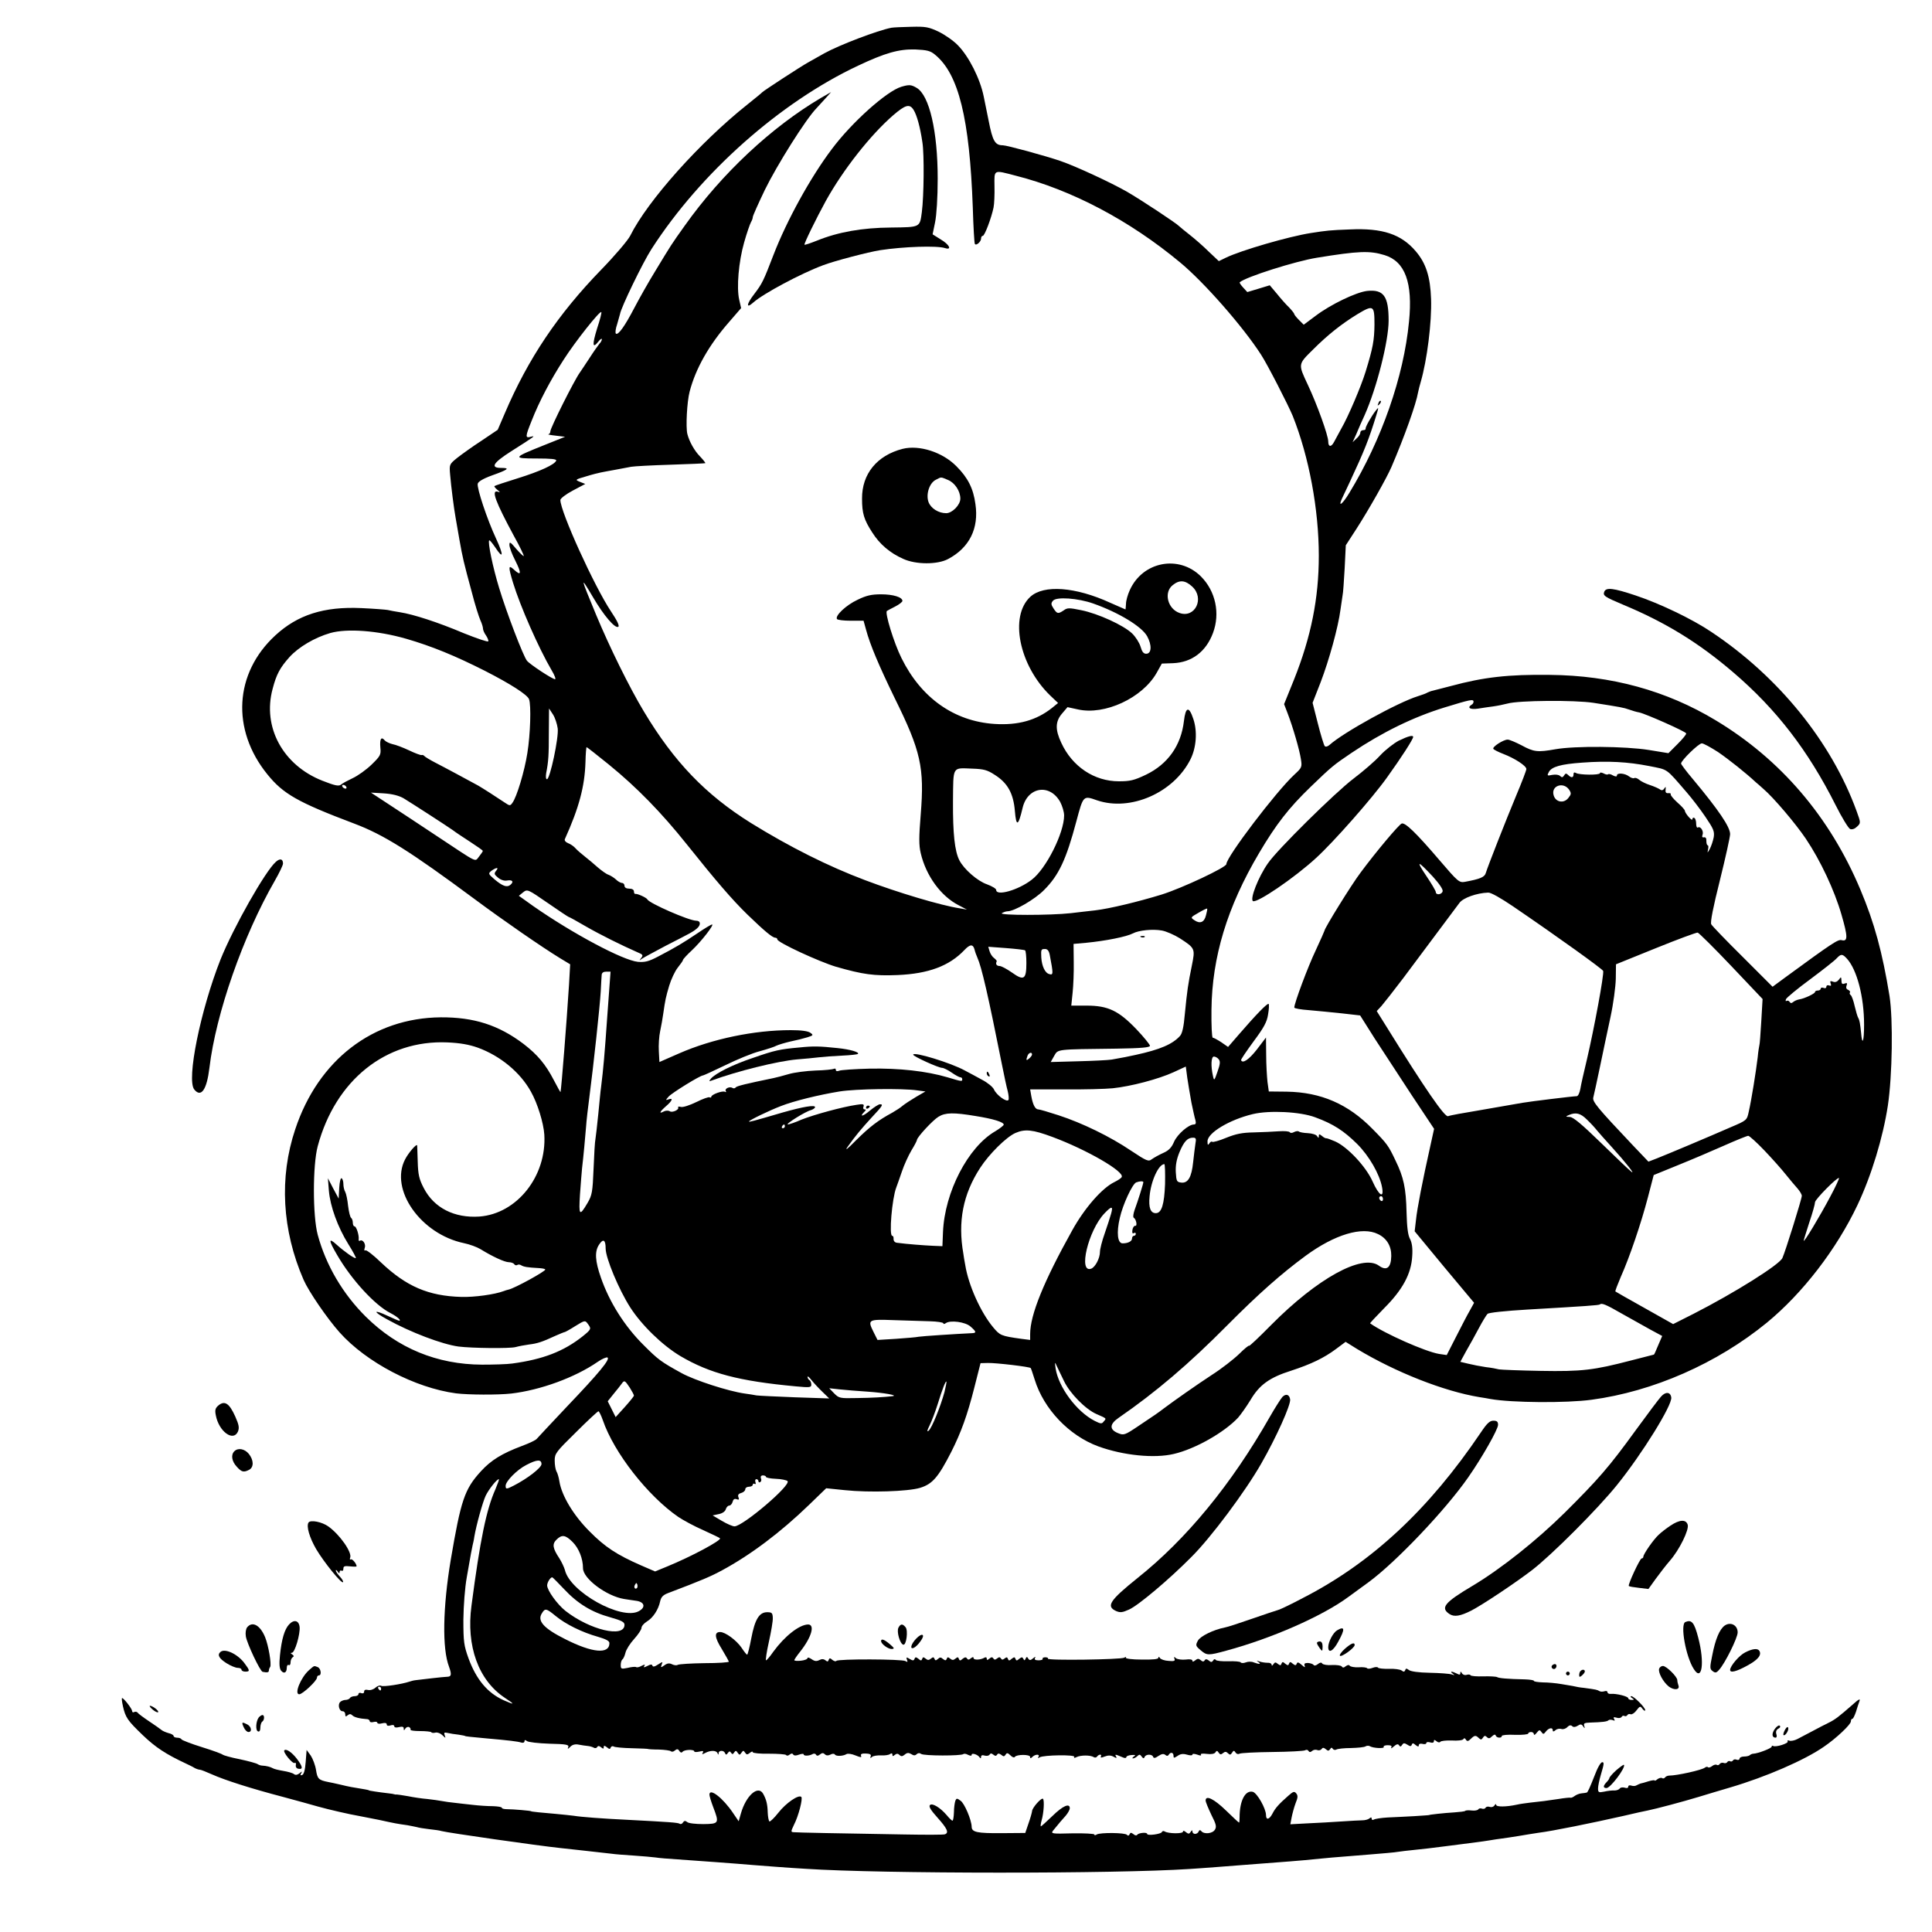 <?xml version="1.0" standalone="no"?>
<!DOCTYPE svg PUBLIC "-//W3C//DTD SVG 20010904//EN"
 "http://www.w3.org/TR/2001/REC-SVG-20010904/DTD/svg10.dtd">
<svg version="1.0" xmlns="http://www.w3.org/2000/svg"
 width="1024pt" height="1024pt" viewBox="0 0 1024 1024"
 preserveAspectRatio="xMidYMid meet">

<g transform="translate(0,1024) scale(0.1,-0.1)"
fill="#000000" stroke="none">
<path d="M4725 10093 c-73 -14 -275 -91 -355 -135 -30 -17 -69 -39 -87 -49
-38 -21 -236 -150 -243 -158 -3 -4 -39 -33 -80 -66 -250 -199 -527 -508 -620
-695 -13 -25 -81 -105 -154 -180 -229 -236 -387 -471 -511 -762 l-37 -86 -86
-58 c-48 -31 -106 -73 -129 -91 -42 -34 -42 -35 -37 -91 5 -61 20 -178 29
-227 3 -16 12 -68 20 -115 17 -96 22 -118 66 -280 16 -63 37 -129 45 -147 8
-17 14 -37 14 -45 0 -7 7 -24 16 -36 8 -12 14 -26 12 -31 -2 -5 -60 15 -130
43 -137 58 -267 100 -338 111 -25 4 -54 9 -65 12 -11 2 -74 7 -140 10 -197 9
-337 -35 -456 -145 -217 -200 -234 -499 -42 -736 84 -104 161 -148 460 -261
157 -59 298 -148 638 -400 152 -113 356 -254 454 -314 l53 -32 -6 -107 c-13
-205 -40 -544 -45 -570 -1 -2 -16 26 -35 62 -44 85 -87 136 -161 193 -132 100
-263 142 -439 141 -359 -3 -649 -226 -771 -593 -86 -256 -70 -536 44 -798 27
-62 125 -205 191 -279 142 -159 400 -294 617 -323 65 -8 222 -9 293 -1 154 18
338 85 458 168 23 16 47 26 52 23 15 -9 -44 -81 -213 -258 -83 -88 -156 -166
-162 -173 -5 -7 -41 -24 -79 -38 -106 -40 -163 -75 -217 -134 -87 -95 -106
-153 -160 -470 -42 -252 -46 -470 -9 -566 14 -39 13 -52 -7 -53 -10 0 -47 -4
-83 -8 -36 -4 -74 -9 -85 -10 -11 -1 -27 -5 -35 -8 -38 -13 -139 -29 -150 -22
-6 4 -20 -1 -30 -10 -11 -10 -28 -15 -40 -12 -13 3 -20 0 -20 -9 0 -8 -6 -11
-15 -8 -8 4 -15 1 -15 -5 0 -6 -9 -11 -19 -11 -11 0 -23 -4 -26 -10 -3 -5 -14
-10 -24 -10 -9 0 -22 -5 -28 -11 -14 -14 -5 -49 13 -49 8 0 14 -7 14 -16 0
-13 3 -14 13 -5 10 8 17 7 25 -1 10 -10 37 -17 80 -20 6 -1 12 -6 12 -11 0 -5
9 -7 20 -4 11 3 20 1 20 -4 0 -5 11 -7 25 -3 16 4 25 2 25 -6 0 -7 8 -9 20 -5
12 4 20 2 20 -5 0 -6 10 -8 25 -4 17 4 25 2 25 -7 0 -12 2 -12 9 0 5 7 14 10
20 7 6 -4 9 -10 7 -14 -2 -4 21 -7 51 -7 30 0 57 -3 59 -6 2 -4 12 -5 23 -2
10 2 26 -4 36 -14 18 -17 18 -17 12 0 -5 14 -2 16 16 12 12 -3 38 -7 57 -9 19
-3 35 -6 35 -7 0 -2 27 -5 115 -13 115 -10 165 -16 183 -22 9 -3 17 0 17 7 0
8 4 8 13 1 7 -6 60 -12 119 -14 89 -2 105 -5 100 -18 -5 -12 -2 -11 11 2 11
11 26 15 45 11 15 -3 36 -6 47 -7 11 -1 25 -5 32 -9 6 -4 15 -3 18 3 5 8 11 7
21 -1 11 -9 14 -9 14 1 0 9 4 9 17 -1 13 -11 17 -11 20 -1 3 6 10 9 16 5 6 -4
50 -8 97 -9 47 -1 85 -3 85 -4 0 -1 26 -3 57 -3 31 -1 60 -5 64 -9 4 -4 14 -3
21 4 11 9 17 9 24 -3 6 -9 12 -10 17 -4 8 12 62 14 62 2 0 -4 12 -4 26 -1 20
5 25 4 19 -6 -6 -9 -3 -10 13 -1 28 15 59 14 65 -1 4 -10 6 -10 6 0 1 16 28
16 34 0 4 -10 8 -10 15 1 7 10 11 10 17 1 6 -9 10 -9 16 1 8 12 11 11 19 -1 9
-13 11 -13 20 0 9 13 11 13 19 1 8 -12 12 -12 25 -2 9 8 16 9 16 4 0 -5 38 -9
86 -8 47 0 88 -3 91 -7 2 -5 11 -4 18 2 9 7 15 8 19 1 5 -7 15 -7 31 -1 14 5
25 6 25 1 0 -9 30 -8 47 2 6 4 15 3 18 -3 5 -8 11 -7 21 1 11 9 18 9 26 1 7
-7 17 -8 29 -2 11 6 20 6 24 1 6 -11 44 -9 62 2 7 4 28 1 47 -7 27 -11 34 -12
30 -2 -4 9 4 13 26 12 21 -1 29 -5 25 -15 -4 -10 -2 -11 7 -3 7 6 29 9 48 8
19 -1 41 2 47 7 9 6 13 5 13 -3 0 -9 3 -10 13 -1 10 8 17 7 25 -1 8 -8 15 -8
27 2 13 11 21 11 35 3 12 -8 20 -9 28 -1 7 7 16 8 24 2 14 -11 214 -11 224 -1
4 3 15 2 25 -4 13 -6 19 -6 19 0 0 12 32 2 42 -13 5 -7 8 -7 8 2 0 9 7 11 19
7 11 -3 22 -1 26 5 5 8 10 8 20 0 10 -8 15 -8 20 0 5 8 11 7 22 -1 12 -10 16
-10 23 1 7 11 11 10 26 -4 9 -10 20 -13 23 -8 9 14 81 14 81 0 0 -9 3 -9 12 0
15 15 42 16 32 0 -5 -7 -3 -8 7 -2 20 12 190 15 183 2 -4 -6 0 -7 12 -1 22 11
74 11 91 0 6 -4 14 -3 18 3 3 5 11 10 16 10 6 0 7 -4 4 -10 -4 -7 3 -7 20 0
18 7 33 7 47 -1 16 -9 19 -8 13 2 -6 9 -3 10 8 6 10 -4 24 -10 32 -13 8 -3 15
-2 15 3 0 5 12 10 28 11 21 1 23 0 12 -8 -8 -5 -10 -10 -5 -10 6 0 17 6 23 12
10 10 15 10 23 -2 8 -11 12 -12 16 -2 6 15 40 16 45 0 3 -8 11 -7 28 5 17 11
27 13 36 6 8 -7 14 -7 19 1 9 15 25 12 25 -6 0 -13 2 -13 21 -1 15 11 29 13
50 7 17 -5 29 -5 29 0 0 6 11 5 26 0 16 -6 23 -6 19 0 -3 5 9 7 31 4 24 -3 41
0 46 8 6 10 10 10 17 -1 7 -11 13 -12 23 -3 11 9 17 9 27 -1 9 -9 14 -9 21 3
8 13 11 13 19 1 5 -8 14 -10 21 -6 7 4 85 8 174 9 88 1 166 5 173 9 6 4 15 3
18 -3 5 -8 11 -8 20 0 7 6 19 8 28 4 8 -3 18 0 22 6 5 8 11 8 22 -1 11 -10 16
-10 23 0 5 9 9 10 14 2 4 -6 13 -8 19 -4 7 4 41 8 77 8 36 1 71 4 78 9 6 4 17
4 22 1 17 -11 80 -14 74 -4 -3 5 7 9 21 9 18 0 24 -4 19 -12 -4 -7 2 -5 13 5
15 13 23 15 28 7 6 -9 10 -9 16 1 7 11 12 12 28 2 15 -10 20 -10 24 0 3 9 8 9
20 -2 13 -10 17 -10 17 -1 0 7 8 10 20 7 11 -3 20 -1 20 5 0 5 9 6 20 3 12 -4
20 -2 20 6 0 9 3 9 14 0 8 -7 17 -8 20 -3 3 5 31 8 61 7 30 -2 58 1 61 7 4 7
9 6 14 -3 6 -9 12 -9 25 4 20 20 27 21 43 5 10 -10 15 -10 22 2 7 11 12 12 21
3 9 -9 15 -8 27 4 11 10 17 12 20 4 4 -13 32 -15 32 -2 0 5 31 8 70 6 39 -1
70 2 70 7 0 4 7 8 15 8 8 0 15 -5 15 -12 0 -6 7 -3 15 8 13 16 16 17 25 4 9
-13 12 -13 24 3 15 19 36 23 36 6 0 -8 5 -8 15 1 8 7 22 9 31 6 8 -3 23 1 31
10 10 10 19 12 26 5 6 -6 16 -6 29 2 15 10 21 9 29 -3 9 -13 10 -13 6 2 -5 14
1 17 31 18 65 2 90 5 97 12 4 4 14 4 23 1 11 -5 13 -3 7 6 -5 10 -2 11 13 7
11 -4 23 -2 27 4 3 6 10 8 15 5 5 -3 11 -1 15 4 3 6 11 8 18 5 7 -2 21 7 31
21 18 23 20 24 32 7 7 -9 14 -12 14 -6 0 14 -60 74 -74 74 -6 0 -4 -5 4 -10
13 -8 12 -10 -2 -10 -10 0 -18 4 -18 9 0 10 -65 26 -92 23 -10 -1 -18 3 -18 9
0 6 -7 8 -16 5 -9 -3 -21 -3 -27 1 -12 7 -15 8 -82 17 -22 2 -42 6 -45 7 -6 2
-10 2 -74 13 -28 5 -72 9 -98 9 -26 1 -48 4 -48 8 0 4 -21 7 -47 8 -93 2 -138
6 -148 12 -5 3 -38 5 -73 4 -34 -1 -65 1 -68 6 -2 4 -12 5 -20 2 -9 -3 -20 0
-25 8 -6 11 -9 11 -9 1 0 -9 -5 -10 -19 -2 -26 13 -40 13 -21 -1 12 -9 11 -9
-5 -4 -11 4 -64 8 -117 9 -59 1 -102 7 -111 15 -12 9 -16 9 -19 -1 -4 -10 -9
-10 -19 -2 -8 6 -38 10 -67 9 -29 -1 -55 2 -58 6 -3 5 -16 4 -29 -1 -13 -5
-26 -6 -29 -2 -2 4 -23 7 -45 5 -22 -1 -43 3 -47 8 -4 6 -11 5 -21 -2 -10 -9
-17 -9 -21 -2 -4 6 -27 9 -52 8 -25 -2 -48 2 -52 8 -4 7 -12 6 -23 -3 -10 -8
-19 -10 -23 -4 -4 5 -17 9 -30 10 -17 0 -21 -4 -17 -15 4 -11 0 -9 -16 5 -16
14 -23 16 -26 6 -4 -10 -8 -10 -21 0 -12 11 -16 11 -20 0 -3 -10 -7 -10 -20 0
-12 11 -16 11 -20 0 -3 -10 -7 -10 -19 -1 -12 10 -16 10 -24 -2 -5 -8 -9 -9
-9 -3 0 7 -10 12 -22 11 -13 0 -32 3 -43 7 -16 6 -17 6 -5 -3 17 -12 4 -13
-25 -2 -11 5 -30 5 -42 0 -12 -5 -25 -4 -27 0 -3 5 -33 7 -66 6 -33 -1 -63 2
-66 7 -4 6 -10 5 -14 -3 -7 -10 -12 -10 -23 0 -11 8 -17 9 -22 1 -5 -8 -11 -8
-21 1 -11 9 -17 9 -29 -1 -10 -8 -15 -9 -15 -2 0 7 -14 9 -36 6 -20 -2 -43 1
-51 7 -10 9 -12 9 -8 -3 5 -11 -2 -14 -31 -11 -21 1 -41 8 -46 15 -5 8 -8 9
-8 2 0 -8 -29 -11 -89 -10 -51 0 -87 5 -84 10 4 5 0 5 -8 0 -16 -10 -411 -16
-405 -5 3 4 -4 7 -14 7 -10 0 -16 -4 -14 -8 3 -4 -7 -8 -21 -8 -18 0 -24 4
-19 13 5 7 1 7 -10 -2 -14 -12 -19 -12 -26 -2 -6 11 -9 11 -14 0 -5 -11 -7
-11 -12 -1 -5 10 -9 10 -22 0 -12 -11 -16 -11 -20 0 -3 10 -7 10 -20 0 -12
-11 -16 -11 -20 0 -3 9 -7 10 -17 2 -10 -8 -15 -8 -20 0 -5 8 -10 8 -20 0 -10
-8 -15 -8 -20 0 -5 8 -11 8 -21 -1 -11 -9 -14 -9 -14 0 0 7 -5 9 -12 5 -20
-12 -58 -14 -58 -2 0 7 -5 6 -14 -1 -10 -9 -16 -9 -21 -1 -5 8 -11 7 -23 -2
-12 -11 -16 -11 -20 0 -3 10 -7 10 -18 1 -11 -9 -17 -9 -28 0 -11 9 -15 9 -18
-1 -4 -10 -8 -10 -20 -1 -11 10 -17 10 -27 0 -11 -9 -14 -9 -18 1 -4 10 -8 10
-19 1 -11 -9 -17 -9 -28 0 -11 9 -15 9 -18 -1 -4 -11 -8 -11 -20 0 -13 10 -17
10 -21 0 -3 -10 -9 -11 -25 -1 -18 11 -20 10 -15 -4 5 -12 3 -14 -8 -7 -18 11
-359 12 -366 1 -3 -4 -12 -2 -21 5 -12 11 -16 11 -20 0 -3 -10 -7 -10 -17 -2
-10 8 -20 8 -33 1 -14 -7 -25 -6 -40 5 -12 8 -22 11 -22 6 0 -6 -16 -12 -35
-14 -19 -2 -35 -1 -35 3 0 3 14 24 31 45 61 77 80 145 41 144 -47 -2 -123 -62
-183 -144 -18 -26 -35 -46 -39 -46 -3 0 3 44 15 97 12 54 22 111 21 128 -1 26
-5 30 -30 30 -42 0 -65 -38 -84 -138 -9 -48 -19 -87 -22 -87 -3 0 -16 16 -29
36 -28 41 -87 84 -114 84 -32 0 -30 -28 8 -89 20 -33 37 -64 38 -68 1 -4 -57
-8 -129 -8 -71 -1 -135 -5 -142 -9 -6 -4 -20 -2 -30 3 -14 7 -25 6 -40 -5 -20
-14 -21 -13 -15 3 7 17 6 17 -19 1 -18 -12 -28 -14 -30 -6 -3 8 -10 7 -27 -2
-18 -9 -22 -9 -16 0 6 9 2 9 -14 1 -12 -7 -25 -10 -29 -7 -5 3 -25 1 -45 -4
-34 -7 -37 -6 -37 15 0 13 4 26 9 30 5 3 12 19 16 35 4 17 24 49 46 73 21 23
39 50 39 59 0 9 13 24 29 34 32 19 61 63 70 107 5 22 15 33 41 43 182 69 228
89 287 121 152 82 311 202 460 346 l92 89 98 -10 c132 -14 335 -7 399 12 66
20 97 56 166 191 52 103 85 194 122 340 l33 130 39 1 c43 1 222 -20 227 -27 2
-2 11 -30 21 -61 48 -156 182 -297 337 -354 132 -48 297 -65 401 -40 112 26
266 113 340 192 14 16 44 58 66 94 47 80 101 119 215 155 107 35 175 68 238
115 l51 38 61 -38 c204 -123 460 -224 648 -255 19 -3 45 -7 59 -10 112 -20
403 -22 535 -4 328 44 666 193 929 408 191 157 370 390 481 624 75 159 135
358 161 527 24 160 28 456 9 580 -38 233 -80 388 -155 566 -162 385 -422 689
-766 896 -262 158 -554 238 -879 241 -221 3 -351 -12 -525 -59 -52 -13 -99
-26 -105 -27 -5 -2 -14 -5 -20 -8 -5 -4 -28 -12 -50 -19 -106 -33 -393 -191
-468 -258 -10 -9 -21 -12 -26 -6 -4 5 -21 59 -36 119 l-28 110 43 110 c44 115
93 291 105 385 4 30 9 64 11 75 3 11 7 75 11 143 l6 122 57 88 c65 101 160
269 185 327 70 163 131 335 141 395 3 14 9 39 14 55 34 117 59 317 55 440 -4
118 -27 190 -81 253 -77 91 -177 124 -349 116 -108 -4 -123 -6 -207 -19 -116
-18 -371 -92 -451 -131 l-37 -18 -53 50 c-28 28 -74 68 -102 90 -27 21 -52 42
-55 45 -12 14 -201 139 -277 183 -84 48 -271 135 -353 163 -82 28 -284 83
-305 83 -41 0 -54 22 -75 130 -12 58 -23 115 -26 128 -19 95 -79 213 -137 272
-23 24 -69 56 -102 72 -53 25 -69 28 -145 26 -47 -1 -94 -3 -105 -5z m231
-143 c125 -102 183 -338 200 -810 3 -102 8 -189 11 -193 7 -11 33 12 33 29 0
8 4 14 9 14 10 0 46 96 57 150 4 19 6 70 5 113 -1 90 -7 87 112 56 297 -75
605 -238 872 -460 126 -104 334 -341 429 -489 34 -52 144 -267 168 -325 86
-216 138 -494 138 -741 0 -225 -41 -429 -131 -655 l-53 -131 18 -47 c29 -75
64 -197 71 -244 7 -43 5 -46 -35 -83 -96 -89 -360 -436 -360 -474 0 -17 -234
-127 -342 -161 -127 -39 -277 -75 -353 -84 -33 -4 -91 -10 -130 -15 -107 -12
-383 -12 -365 0 8 5 22 10 30 10 36 0 145 63 194 113 78 78 117 161 171 364
37 138 36 137 110 111 177 -60 406 40 495 218 31 62 37 148 15 213 -23 70 -41
66 -50 -11 -15 -129 -85 -228 -201 -284 -63 -30 -84 -35 -144 -35 -130 0 -247
78 -305 204 -33 70 -32 113 4 155 l29 34 55 -12 c142 -32 341 60 417 193 l28
50 59 2 c100 4 175 61 212 160 39 104 14 222 -64 300 -117 116 -309 79 -377
-73 -11 -24 -20 -56 -20 -72 -1 -17 -2 -30 -3 -30 -1 0 -37 16 -80 35 -185 85
-353 97 -424 32 -112 -103 -60 -363 105 -523 l42 -40 -32 -26 c-83 -66 -180
-93 -305 -85 -214 14 -389 138 -493 349 -40 80 -90 243 -77 250 2 2 22 12 43
23 22 11 39 25 39 30 0 20 -49 35 -113 35 -51 0 -78 -6 -125 -29 -60 -28 -120
-84 -109 -102 3 -5 36 -9 73 -9 l68 0 13 -47 c22 -82 69 -192 151 -361 140
-283 159 -370 139 -618 -10 -122 -10 -164 0 -206 28 -120 107 -228 201 -276
l44 -23 -40 7 c-98 15 -326 83 -500 149 -194 73 -398 175 -605 303 -240 150
-407 323 -568 592 -77 128 -182 342 -252 510 -85 205 -87 213 -16 93 55 -94
116 -166 133 -155 7 5 -5 31 -39 82 -88 132 -268 528 -268 590 0 8 30 31 66
50 l66 35 -28 11 c-27 11 -27 12 32 29 32 10 68 19 79 21 11 2 45 9 75 14 30
6 69 13 85 16 17 3 111 8 210 11 99 3 181 7 183 8 2 2 -11 18 -28 36 -29 29
-57 79 -67 119 -9 36 -2 170 12 224 32 123 103 248 209 369 l64 74 -10 44
c-15 65 -3 202 26 304 14 50 31 98 36 107 6 10 10 22 10 28 0 6 29 71 64 144
63 129 217 375 274 433 15 16 38 42 52 57 l25 28 -54 -31 c-261 -154 -525
-400 -721 -676 -74 -104 -68 -95 -156 -240 -37 -60 -87 -149 -112 -197 -50
-96 -86 -147 -98 -136 -4 5 -1 27 7 50 7 24 14 48 15 53 4 32 121 274 167 345
260 404 682 778 1095 972 144 68 216 88 302 86 64 -3 81 -7 106 -28z m2382
-1062 c109 -33 151 -146 130 -353 -28 -292 -145 -626 -316 -907 -36 -60 -62
-80 -39 -30 7 15 25 54 41 87 78 167 102 228 141 355 13 43 13 44 -3 24 -24
-31 -56 -88 -54 -96 1 -5 -5 -8 -13 -8 -8 0 -15 -6 -15 -13 0 -8 -9 -22 -21
-32 l-20 -19 20 44 c10 25 30 70 44 100 64 144 127 392 127 501 0 130 -27 166
-114 157 -59 -7 -194 -72 -273 -132 l-63 -47 -25 25 c-14 14 -25 28 -25 31 0
4 -12 19 -27 35 -16 15 -45 48 -65 73 l-38 45 -59 -18 -60 -18 -22 24 c-12 13
-21 26 -18 28 31 28 296 112 409 130 221 36 280 38 358 14z m-53 -368 c-1 -84
-8 -123 -47 -250 -24 -78 -92 -238 -128 -300 -14 -25 -31 -57 -39 -72 -15 -29
-31 -28 -31 2 0 32 -59 196 -108 300 -52 111 -53 108 26 186 79 79 152 137
237 189 85 51 90 47 90 -55z m-4120 -20 c-27 -88 -25 -110 6 -71 10 13 19 19
19 13 0 -6 -6 -17 -13 -24 -6 -7 -31 -42 -54 -78 -24 -36 -46 -70 -50 -75 -28
-38 -156 -293 -156 -311 0 -8 -5 -15 -11 -16 -6 0 11 -4 39 -7 l50 -6 -110
-44 c-168 -67 -170 -71 -41 -71 75 0 107 -3 104 -11 -7 -21 -85 -57 -204 -94
-65 -20 -121 -39 -123 -41 -3 -2 4 -11 15 -20 16 -13 17 -15 2 -10 -36 11 -12
-53 85 -233 32 -57 55 -106 53 -108 -2 -2 -20 15 -40 38 -31 37 -36 40 -36 21
0 -13 14 -50 31 -83 34 -68 32 -84 -6 -49 -31 29 -32 18 -6 -68 39 -127 135
-345 205 -465 16 -26 23 -47 18 -47 -14 0 -134 79 -149 98 -20 25 -108 255
-147 384 -34 111 -62 246 -53 254 2 3 16 -14 31 -36 44 -67 47 -45 5 46 -47
101 -102 266 -97 290 2 11 28 27 75 44 87 31 98 40 50 40 -60 0 -45 26 52 88
131 83 131 84 104 77 -30 -8 -29 1 4 83 41 105 101 218 170 325 62 97 192 261
200 253 3 -2 -7 -41 -22 -86z m3154 -1369 c67 -62 15 -169 -67 -140 -64 22
-85 110 -36 148 36 29 66 26 103 -8z m-524 -90 c133 -47 256 -121 285 -173 26
-47 24 -93 -5 -93 -14 0 -22 10 -30 38 -6 20 -26 52 -45 70 -45 43 -180 105
-270 123 -63 13 -73 13 -92 -1 -30 -20 -35 -19 -54 10 -14 21 -14 28 -3 41 18
22 132 14 214 -15z m-3644 -186 c138 -40 262 -91 420 -171 135 -69 224 -126
233 -150 12 -31 7 -188 -9 -286 -15 -96 -56 -232 -79 -263 -12 -17 -14 -17
-42 2 -40 27 -115 75 -139 89 -40 22 -181 98 -230 123 -27 14 -53 30 -56 34
-3 4 -10 7 -15 5 -5 -1 -35 10 -66 25 -32 15 -71 30 -88 33 -16 4 -35 13 -41
20 -18 22 -27 8 -23 -38 4 -39 0 -45 -47 -91 -28 -27 -73 -59 -99 -71 -27 -13
-56 -28 -63 -35 -12 -9 -32 -5 -98 21 -209 82 -319 284 -264 487 20 77 39 112
89 168 49 54 134 104 217 128 89 25 250 13 400 -30z m5659 -334 c0 -6 -4 -13
-10 -16 -26 -16 -8 -27 33 -21 23 4 60 9 82 12 22 3 56 10 75 15 60 17 355 19
455 4 146 -23 159 -25 190 -36 17 -6 40 -13 53 -15 34 -7 246 -101 249 -111 2
-5 -19 -30 -46 -57 l-48 -48 -104 17 c-125 20 -392 22 -494 4 -96 -17 -115
-15 -181 21 -31 16 -64 30 -73 30 -23 0 -83 -39 -76 -49 3 -5 27 -17 53 -27
60 -23 122 -63 122 -80 0 -7 -24 -70 -54 -141 -57 -137 -150 -374 -161 -410
-6 -22 -30 -32 -111 -47 -30 -5 -37 1 -132 112 -129 151 -185 204 -203 197
-16 -7 -137 -151 -217 -259 -48 -63 -192 -296 -192 -309 0 -2 -21 -49 -46
-103 -42 -88 -114 -281 -114 -304 0 -5 35 -11 78 -14 42 -4 121 -11 174 -17
l97 -11 77 -122 c43 -66 131 -201 196 -300 l119 -179 -20 -91 c-41 -183 -70
-332 -76 -392 l-7 -60 157 -190 158 -189 -22 -40 c-13 -22 -45 -84 -73 -139
l-50 -98 -41 6 c-72 12 -289 108 -365 162 -2 1 32 37 75 81 97 97 143 182 148
275 3 42 -1 71 -12 92 -11 20 -16 64 -18 140 -3 129 -15 186 -59 276 -37 78
-44 88 -121 166 -130 133 -274 195 -455 198 l-95 1 -7 50 c-3 28 -7 92 -7 143
l-1 93 -48 -63 c-42 -54 -76 -77 -84 -57 -2 3 28 47 66 99 55 74 71 103 77
143 5 28 6 53 3 56 -6 6 -67 -57 -157 -161 l-58 -67 -36 25 c-20 13 -40 24
-45 24 -5 0 -8 65 -7 148 3 279 83 544 252 830 91 154 158 240 274 352 113
109 121 115 217 180 164 110 326 189 491 240 137 42 155 46 155 31z m-4854
-142 c6 -49 -41 -269 -57 -269 -6 0 -7 14 -4 33 12 62 14 93 14 217 l1 125 21
-32 c11 -17 22 -51 25 -74z m6150 -125 c57 -39 150 -113 200 -160 7 -6 25 -21
40 -35 54 -46 171 -184 225 -264 78 -116 152 -274 189 -402 34 -117 35 -145 1
-136 -19 5 -48 -14 -294 -194 l-72 -53 -158 158 c-87 86 -162 164 -167 173 -6
10 10 91 46 234 30 121 54 230 54 244 0 38 -61 128 -197 291 -35 41 -63 79
-63 83 0 16 93 107 110 107 9 0 47 -21 86 -46z m-5877 -68 c145 -118 277 -253
411 -421 155 -194 239 -292 321 -372 90 -87 133 -123 148 -123 6 0 11 -4 11
-9 0 -16 221 -118 311 -145 143 -41 201 -49 326 -44 164 7 274 48 354 132 30
32 46 33 54 4 3 -13 10 -32 15 -43 23 -51 57 -199 131 -570 11 -55 24 -117 30
-138 5 -20 7 -42 4 -47 -9 -14 -64 26 -77 56 -6 13 -34 36 -63 51 -28 15 -69
38 -91 49 -72 40 -274 102 -274 84 0 -9 134 -70 154 -70 7 0 30 -11 50 -25 20
-14 41 -25 46 -25 6 0 10 -4 10 -10 0 -13 -1 -13 -78 10 -112 33 -255 49 -412
46 -80 -2 -153 -7 -162 -11 -11 -4 -18 -3 -18 5 0 6 -5 8 -10 5 -6 -3 -50 -8
-98 -9 -48 -2 -112 -10 -142 -19 -30 -9 -66 -18 -80 -21 -145 -30 -196 -42
-201 -50 -4 -5 -11 -6 -17 -2 -15 9 -43 -4 -35 -17 3 -5 2 -7 -4 -4 -12 8 -73
-14 -73 -26 0 -4 -4 -6 -9 -3 -5 3 -36 -8 -70 -25 -35 -17 -71 -29 -82 -26
-10 3 -17 2 -15 -2 8 -12 -30 -30 -44 -21 -8 5 -22 4 -32 -1 -28 -15 -21 -1
12 28 33 28 40 46 13 36 -16 -6 -16 -4 1 15 18 20 167 112 182 112 3 0 56 24
118 54 61 30 143 64 182 74 40 11 80 24 90 30 11 5 44 15 74 22 30 6 70 16 89
22 32 10 33 12 16 24 -12 9 -48 14 -104 14 -193 0 -415 -46 -591 -123 l-105
-46 -3 57 c-2 31 1 80 7 107 6 28 13 68 16 90 11 77 14 90 32 151 10 33 30 76
45 95 15 19 28 37 28 41 0 4 22 28 48 52 49 46 119 136 106 136 -5 0 -40 -21
-78 -47 -76 -51 -116 -75 -210 -124 -48 -25 -68 -30 -105 -27 -80 8 -346 150
-554 295 l-77 55 22 18 c23 18 24 18 131 -56 59 -41 109 -74 111 -74 3 0 43
-22 89 -49 78 -45 191 -101 275 -138 30 -12 32 -16 20 -31 -11 -15 -11 -15 2
-5 8 6 66 37 128 70 133 68 145 74 166 92 22 19 20 41 -4 41 -38 0 -250 93
-259 113 -4 9 -52 31 -63 29 -5 -1 -8 5 -8 13 0 9 -9 15 -25 15 -16 0 -25 6
-25 15 0 8 -6 15 -13 15 -7 0 -22 8 -33 19 -11 10 -29 21 -40 25 -10 3 -35 21
-55 38 -20 18 -51 44 -69 58 -18 14 -40 33 -49 43 -9 11 -27 23 -40 28 -13 5
-21 15 -17 22 75 166 105 279 109 407 1 44 4 80 6 80 2 0 56 -42 120 -94z
m5511 -6 c104 -21 86 -8 201 -141 26 -30 70 -87 97 -127 44 -65 50 -78 45
-110 -4 -20 -13 -47 -21 -62 -13 -23 -13 -23 -9 -2 3 12 2 22 -2 22 -4 0 -7
10 -7 23 1 14 -4 21 -13 19 -9 -2 -11 3 -7 14 7 18 -11 47 -25 38 -5 -3 -9 6
-9 20 0 14 -4 28 -10 31 -5 3 -10 0 -10 -7 0 -14 -39 31 -40 45 0 5 -18 25
-40 44 -22 20 -37 39 -35 43 3 4 -3 7 -13 6 -12 -1 -16 5 -14 19 2 16 1 17 -7
6 -6 -10 -14 -12 -23 -5 -7 5 -31 16 -53 23 -22 7 -48 20 -57 28 -9 8 -21 12
-26 9 -5 -3 -18 1 -28 9 -22 17 -64 20 -64 5 0 -7 -7 -7 -21 0 -11 7 -23 9
-26 6 -3 -3 -14 -1 -24 5 -11 5 -19 6 -19 1 0 -11 -110 -10 -127 1 -9 5 -13 3
-13 -7 0 -19 -12 -20 -28 -4 -10 10 -15 10 -22 -2 -7 -11 -12 -12 -21 -3 -7 7
-24 9 -42 6 -27 -6 -28 -4 -18 15 15 28 63 42 178 50 135 10 241 4 353 -18z
m-3469 -46 c69 -43 100 -98 108 -192 7 -86 18 -82 41 16 26 111 143 131 199
32 11 -21 21 -53 21 -72 0 -93 -96 -284 -172 -341 -71 -55 -188 -88 -188 -54
0 7 -22 20 -49 30 -50 17 -122 80 -146 127 -25 48 -35 143 -34 312 2 191 -6
178 104 174 58 -2 78 -7 116 -32z m-3436 -64 c3 -5 2 -10 -4 -10 -5 0 -13 5
-16 10 -3 6 -2 10 4 10 5 0 13 -4 16 -10z m6482 -16 c12 -19 11 -24 -5 -44
-25 -31 -69 -21 -78 17 -13 49 53 71 83 27z m-6178 -45 c49 -30 230 -147 261
-169 14 -11 55 -38 92 -62 37 -24 67 -45 67 -48 0 -3 -9 -16 -20 -30 -24 -28
1 -40 -221 107 -84 56 -198 131 -253 167 l-99 65 68 -4 c46 -3 80 -12 105 -26z
m5456 -416 c36 -40 55 -69 51 -78 -6 -18 -36 -20 -36 -3 0 6 -23 45 -50 85
-58 86 -47 84 35 -4z m-4966 31 c-11 -14 -10 -19 11 -36 14 -12 34 -18 47 -15
29 5 38 -6 18 -23 -18 -15 -41 -7 -85 30 -33 29 -33 30 -15 45 27 19 41 19 24
-1z m5389 -187 c245 -167 474 -332 479 -343 6 -16 -48 -307 -86 -469 -16 -66
-32 -137 -35 -157 -4 -21 -12 -38 -19 -38 -18 0 -247 -28 -287 -35 -19 -3 -71
-12 -115 -20 -44 -8 -96 -17 -115 -20 -84 -14 -152 -26 -165 -31 -17 -7 -122
145 -323 469 l-55 88 25 27 c13 15 65 81 115 147 102 137 268 359 298 399 19
27 92 53 153 55 14 1 68 -30 130 -72z m-1626 -48 c-9 -38 -32 -47 -62 -26 -21
14 -20 15 22 39 24 14 44 24 46 22 2 -1 -1 -17 -6 -35z m-139 -122 c82 -53 82
-55 64 -145 -20 -97 -25 -133 -37 -255 -6 -71 -14 -105 -26 -118 -40 -44 -106
-72 -234 -100 -44 -10 -62 -13 -128 -25 -18 -3 -99 -7 -178 -9 l-145 -4 18 32
c22 37 5 35 333 39 127 2 175 6 175 15 0 6 -32 46 -72 88 -94 98 -150 125
-264 125 l-81 0 7 68 c4 37 7 110 6 163 l-1 96 67 6 c103 10 214 32 248 50 30
16 104 24 153 15 23 -4 66 -23 95 -41z m2923 -147 l166 -175 -7 -120 c-4 -66
-8 -122 -10 -125 -1 -3 -6 -32 -9 -65 -9 -75 -33 -225 -47 -286 -10 -47 -10
-47 -97 -84 -114 -50 -335 -143 -391 -165 l-44 -17 -82 86 c-189 200 -217 233
-210 255 3 12 19 84 35 161 16 77 41 196 56 265 15 69 27 160 28 202 l1 77
210 85 c116 47 216 84 223 83 6 -1 87 -81 178 -177z m-3743 83 c4 -2 7 -33 7
-67 0 -87 -13 -96 -76 -51 -27 19 -57 35 -66 35 -16 0 -23 11 -15 25 1 2 -5
10 -14 17 -10 7 -20 23 -24 36 l-7 24 94 -7 c51 -4 96 -9 101 -12z m131 -25
c19 -100 19 -107 -2 -101 -23 5 -40 42 -43 88 -2 43 -1 45 20 45 13 0 21 -10
25 -32z m4225 -19 c53 -58 91 -202 91 -350 0 -91 -10 -115 -16 -42 -5 48 -8
66 -15 78 -4 6 -12 34 -19 63 -6 28 -16 55 -21 58 -5 3 -7 9 -4 14 3 4 -2 10
-10 14 -9 3 -12 12 -8 22 5 13 3 16 -10 11 -13 -5 -17 -1 -17 16 -1 20 -2 21
-14 4 -9 -11 -20 -15 -31 -10 -14 5 -17 3 -12 -10 4 -11 2 -14 -9 -10 -7 3
-14 0 -14 -7 0 -7 -7 -10 -15 -6 -8 3 -15 1 -15 -4 0 -6 -7 -10 -15 -10 -8 0
-15 -3 -15 -8 0 -8 -56 -35 -84 -39 -11 -2 -25 -8 -32 -14 -8 -7 -14 -7 -19 1
-3 6 -11 8 -16 5 -5 -3 -6 1 -3 9 3 8 61 56 129 106 67 50 131 100 140 111 23
24 30 24 54 -2z m-6570 -301 c-15 -214 -21 -281 -33 -378 -3 -19 -9 -84 -15
-145 -6 -60 -13 -120 -15 -132 -3 -11 -7 -83 -10 -158 -5 -123 -8 -140 -32
-181 -43 -73 -47 -67 -40 45 4 56 9 119 11 139 8 68 16 156 21 217 2 33 11
110 19 170 20 153 54 466 59 550 2 39 4 78 5 88 1 11 9 17 24 17 l23 0 -17
-232z m-686 -171 c118 -43 224 -130 281 -233 35 -62 67 -166 71 -228 13 -220
-145 -419 -344 -434 -133 -9 -241 46 -295 151 -25 48 -30 72 -32 140 -1 45 -3
84 -3 86 -3 11 -46 -39 -64 -74 -83 -160 83 -396 312 -444 30 -6 70 -21 88
-32 63 -39 128 -69 150 -69 12 0 25 -5 28 -10 4 -6 11 -8 16 -5 5 4 15 3 21
-1 14 -9 36 -12 91 -15 20 -1 37 -4 37 -8 0 -10 -162 -99 -194 -106 -6 -1 -18
-5 -26 -8 -47 -18 -155 -33 -225 -31 -175 5 -292 56 -426 183 -40 39 -77 67
-82 64 -6 -4 -8 1 -4 12 8 20 -10 48 -25 39 -5 -3 -8 0 -7 7 3 21 -12 69 -22
69 -5 0 -9 9 -9 19 0 11 -4 22 -9 26 -5 3 -12 31 -16 63 -3 31 -10 65 -15 74
-6 10 -10 29 -10 42 0 14 -4 27 -9 31 -6 3 -11 -19 -13 -51 l-3 -57 -29 54
-28 54 5 -65 c7 -84 47 -194 103 -284 24 -38 42 -72 40 -74 -6 -5 -62 35 -103
72 -43 39 -42 22 4 -56 76 -131 200 -266 283 -308 35 -18 60 -40 45 -40 -3 0
-31 12 -61 26 -77 36 -79 23 -2 -19 124 -69 291 -132 378 -144 73 -9 271 -11
302 -3 18 5 51 11 73 14 42 5 68 13 139 46 25 11 47 20 50 20 2 0 28 14 56 32
49 30 51 31 65 12 20 -27 20 -29 -27 -67 -101 -80 -210 -122 -373 -144 -27 -4
-99 -6 -160 -6 -239 1 -447 87 -616 254 -122 121 -211 272 -255 434 -27 100
-27 370 0 470 94 350 361 564 687 550 67 -3 114 -11 162 -28z m2937 -36 c0 -5
-7 -14 -15 -21 -16 -14 -18 -10 -9 14 6 17 24 22 24 7z m989 -25 c10 -12 8
-26 -6 -66 -17 -49 -18 -50 -24 -23 -12 53 -10 103 5 103 7 0 19 -6 25 -14z
m-144 -231 c8 -38 17 -80 21 -92 4 -16 2 -23 -8 -23 -28 0 -87 -51 -105 -91
-13 -31 -28 -47 -58 -60 -22 -10 -49 -25 -60 -33 -18 -14 -27 -10 -110 45
-111 75 -259 147 -385 188 -52 17 -100 31 -107 31 -16 0 -29 25 -37 71 l-6 35
182 0 c101 -1 216 2 256 6 96 10 241 48 322 85 l65 30 8 -61 c5 -34 15 -92 22
-131z m-1455 66 l45 -6 -50 -29 c-27 -16 -59 -37 -70 -46 -11 -10 -36 -26 -55
-37 -76 -41 -120 -75 -191 -145 -51 -52 -64 -61 -44 -33 40 56 70 92 125 152
59 63 63 70 44 70 -8 0 -32 -16 -54 -34 -36 -31 -58 -35 -28 -5 9 9 9 12 0 12
-6 0 -9 7 -5 15 4 13 -2 15 -38 9 -70 -10 -222 -51 -290 -78 -34 -15 -67 -26
-73 -26 -16 1 95 70 122 76 12 4 22 11 22 16 0 13 -64 2 -170 -28 -164 -48
-180 -52 -180 -48 0 6 107 58 170 82 69 27 200 59 310 77 88 14 332 17 410 6z
m2111 -143 c96 -35 152 -72 222 -141 64 -64 119 -160 132 -229 12 -63 -16 -46
-50 30 -35 79 -133 183 -198 212 -23 10 -45 18 -48 17 -3 -1 -13 4 -22 12 -14
11 -17 11 -17 0 0 -12 -2 -12 -9 -1 -4 8 -27 15 -49 16 -23 1 -44 5 -48 9 -4
3 -15 2 -25 -3 -10 -6 -20 -6 -23 -1 -3 5 -29 7 -58 5 -29 -2 -89 -5 -133 -6
-62 -1 -95 -8 -147 -29 -36 -15 -69 -24 -73 -21 -3 4 -10 0 -15 -8 -8 -12 -10
-9 -10 11 0 44 115 114 240 144 88 21 251 13 331 -17z m-1801 7 c94 -15 150
-32 150 -46 0 -4 -20 -20 -45 -35 -145 -84 -268 -323 -277 -534 l-3 -75 -50 2
c-45 2 -139 9 -190 16 -12 1 -19 9 -19 20 1 9 -2 17 -7 17 -18 0 -1 197 21
255 4 11 18 49 30 85 12 36 35 86 51 113 16 26 29 51 29 55 0 14 84 105 114
123 37 23 82 23 196 4z m3241 -19 c19 -18 43 -44 53 -57 11 -13 46 -53 79 -89
72 -79 128 -150 103 -130 -11 8 -83 77 -160 152 -101 98 -148 138 -166 138
-23 1 -23 2 -5 10 37 16 62 10 96 -24z m-4251 -36 c0 -5 -5 -10 -11 -10 -5 0
-7 5 -4 10 3 6 8 10 11 10 2 0 4 -4 4 -10z m1418 -56 c183 -68 385 -185 367
-213 -3 -6 -20 -17 -38 -26 -65 -31 -158 -137 -224 -256 -151 -271 -223 -448
-223 -550 l0 -31 -47 6 c-108 15 -113 18 -149 61 -66 79 -131 223 -148 330 -4
22 -9 49 -10 60 -30 170 -2 315 89 455 48 74 139 164 187 185 51 22 91 18 196
-21z m3773 -71 c41 -43 92 -100 114 -128 22 -27 50 -61 63 -75 12 -14 22 -31
22 -38 0 -16 -87 -295 -103 -330 -17 -36 -253 -184 -470 -295 l-109 -55 -151
85 c-84 47 -153 86 -155 88 -2 2 11 36 28 76 48 107 109 288 144 422 l31 119
130 53 c72 29 182 76 245 104 63 28 120 51 126 51 6 0 45 -35 85 -77z m-3015
35 c-3 -18 -8 -62 -12 -97 -8 -80 -27 -113 -63 -109 -24 3 -26 7 -29 55 -2 36
4 68 19 105 24 58 43 78 72 78 16 0 18 -5 13 -32z m-161 -214 c-4 -107 -18
-154 -49 -154 -28 0 -39 29 -33 89 7 82 48 170 78 171 4 0 5 -48 4 -106z
m3526 -66 c-55 -104 -141 -247 -141 -234 0 4 14 48 30 98 17 49 30 97 30 106
0 15 120 136 127 128 2 -2 -18 -46 -46 -98z m-3641 76 c0 -8 -30 -103 -46
-146 -7 -20 -10 -40 -5 -42 14 -9 20 -46 8 -43 -6 1 -13 -9 -15 -22 -2 -15 0
-21 7 -17 6 4 11 2 11 -3 0 -6 -4 -11 -10 -11 -5 0 -10 -6 -10 -14 0 -15 -21
-26 -50 -26 -27 0 -33 57 -15 134 16 72 67 181 87 189 18 7 38 8 38 1z m1270
-90 c0 -8 -4 -12 -10 -9 -5 3 -10 10 -10 16 0 5 5 9 10 9 6 0 10 -7 10 -16z
m-1441 -77 c-5 -18 -20 -65 -34 -105 -14 -39 -25 -83 -25 -97 0 -34 -25 -81
-46 -89 -71 -27 -16 202 69 292 39 41 48 41 36 -1z m1415 -108 c46 -22 71 -64
70 -116 -1 -63 -25 -81 -66 -51 -89 63 -326 -68 -570 -314 -65 -66 -118 -116
-118 -111 0 4 -24 -15 -52 -43 -29 -28 -93 -78 -143 -110 -84 -55 -202 -138
-258 -180 -30 -23 -43 -32 -136 -94 -70 -47 -75 -48 -105 -36 -47 19 -46 48 4
82 197 136 372 285 575 490 167 168 286 273 415 368 154 113 300 157 384 115z
m-4094 -76 c0 -51 70 -218 130 -312 61 -95 171 -202 267 -259 155 -91 309
-132 611 -160 74 -7 82 -6 82 9 0 10 -4 21 -10 24 -5 3 -10 11 -10 17 0 6 10
-2 22 -18 12 -15 38 -43 58 -62 l35 -34 -180 6 c-99 4 -191 8 -205 10 -14 3
-42 7 -63 10 -86 12 -265 70 -334 108 -111 61 -125 72 -202 149 -100 99 -181
227 -226 357 -31 88 -34 139 -10 175 22 34 35 26 35 -20z m5385 -345 c50 -28
118 -66 152 -85 l63 -34 -16 -37 c-9 -20 -18 -43 -21 -49 -3 -7 -6 -13 -8 -13
-1 0 -56 -14 -121 -31 -196 -51 -259 -59 -479 -55 -110 2 -209 6 -220 8 -11 3
-42 9 -70 12 -27 4 -69 12 -93 18 l-42 10 31 57 c18 31 48 85 67 121 19 36 40
70 46 76 6 7 94 16 211 23 312 18 380 23 384 27 10 9 31 1 116 -48z m-3667
-41 c39 -1 72 -6 72 -11 0 -5 6 -4 13 1 23 17 103 7 131 -18 31 -27 32 -34 9
-35 -86 -4 -267 -16 -284 -19 -12 -3 -66 -7 -120 -11 l-98 -6 -21 42 c-33 66
-29 68 107 63 65 -2 151 -5 191 -6z m711 -316 c31 -66 115 -151 173 -176 55
-24 53 -22 38 -39 -10 -14 -16 -13 -48 3 -96 49 -192 179 -207 278 -5 35 -4
36 6 13 7 -14 23 -49 38 -79z m-2301 -36 c12 -19 22 -38 22 -42 -1 -5 -23 -32
-49 -61 l-48 -53 -21 42 -21 42 32 40 c18 21 36 45 42 53 14 20 17 18 43 -21z
m1668 -23 c-21 -77 -67 -191 -84 -205 -10 -8 -9 0 5 28 11 22 30 72 42 110 26
84 43 127 47 122 2 -1 -3 -26 -10 -55z m-408 2 c87 -6 166 -20 132 -24 -43 -5
-104 -9 -189 -10 -90 -2 -94 -1 -120 25 l-26 27 55 -6 c30 -3 97 -9 148 -12z
m-1403 -151 c59 -173 239 -402 400 -513 27 -18 86 -50 132 -70 46 -21 86 -40
89 -43 11 -10 -153 -98 -283 -151 l-61 -25 -74 32 c-128 56 -191 97 -274 181
-85 85 -147 189 -159 264 -3 20 -10 45 -16 54 -5 10 -9 35 -9 57 0 37 7 46
113 150 61 61 115 111 119 111 3 0 14 -21 23 -47z m-325 -233 c0 -19 -73 -76
-147 -114 -39 -20 -43 -20 -43 -1 0 24 60 85 109 110 57 30 81 31 81 5z m1190
-68 c0 -4 23 -9 52 -10 29 -1 57 -7 62 -12 21 -21 -237 -240 -281 -240 -10 0
-40 13 -67 29 l-49 29 33 7 c20 4 34 15 37 26 3 10 11 19 18 19 7 0 15 9 18
20 3 13 10 18 21 14 12 -5 15 -2 10 10 -5 12 0 19 15 23 11 3 21 12 21 19 0 8
9 14 20 14 11 0 20 5 20 11 0 5 4 7 10 4 6 -3 7 1 4 9 -3 9 -1 16 5 16 6 0 11
-5 11 -11 0 -5 4 -8 10 -4 5 3 7 12 3 20 -3 9 1 15 11 15 9 0 16 -4 16 -8z
m-1434 -65 c-48 -107 -81 -266 -127 -617 -29 -215 37 -396 177 -489 55 -36 53
-39 -8 -12 -85 39 -144 110 -185 222 -24 67 -27 87 -27 204 1 76 8 169 18 225
9 52 19 109 22 125 3 17 7 37 9 45 2 8 7 29 9 45 11 64 44 182 60 217 17 35
59 88 70 88 3 0 -6 -24 -18 -53z m409 -280 c33 -33 55 -88 55 -139 0 -55 125
-148 218 -163 17 -3 48 -7 67 -10 42 -7 48 -35 10 -55 -92 -49 -365 103 -391
219 -4 14 -17 42 -29 61 -36 54 -39 76 -16 99 29 29 48 26 86 -12z m-46 -249
c73 -78 147 -123 245 -150 60 -17 76 -25 76 -40 0 -71 -184 -27 -313 74 -44
35 -97 109 -97 135 0 16 17 43 27 43 2 0 30 -28 62 -62z m387 5 c-10 -10 -19
5 -10 18 6 11 8 11 12 0 2 -7 1 -15 -2 -18z m-431 -148 c53 -44 141 -87 223
-110 44 -13 62 -22 62 -34 0 -60 -90 -52 -234 21 -114 57 -150 97 -124 137 17
28 23 27 73 -14z m-925 -385 c0 -5 -2 -10 -4 -10 -3 0 -8 5 -11 10 -3 6 -1 10
4 10 6 0 11 -4 11 -10z"/>
<path d="M4777 9780 c-77 -23 -262 -188 -368 -330 -114 -151 -239 -379 -309
-560 -53 -138 -60 -153 -102 -208 -42 -54 -45 -81 -5 -45 53 47 251 153 369
197 60 23 240 70 303 80 125 19 301 25 344 11 38 -12 23 19 -23 46 l-43 27 13
63 c8 39 14 131 14 232 0 251 -44 441 -111 481 -30 18 -41 18 -82 6z m65 -122
c17 -27 35 -90 47 -173 10 -62 8 -284 -3 -369 -11 -82 -7 -80 -163 -82 -153
-1 -281 -24 -392 -69 -35 -14 -65 -24 -67 -22 -4 4 63 141 113 232 92 166 237
350 357 454 65 56 87 62 108 29z"/>
<path d="M4784 7861 c-136 -35 -216 -133 -215 -264 0 -78 10 -111 54 -179 39
-62 94 -109 164 -140 67 -31 182 -31 238 -1 113 60 164 162 145 291 -11 83
-40 140 -101 201 -74 75 -197 114 -285 92z m241 -165 c36 -15 65 -59 65 -99 0
-33 -43 -77 -75 -77 -41 0 -82 26 -94 60 -14 41 5 100 39 117 31 16 24 16 65
-1z"/>
<path d="M7306 8103 c-6 -14 -5 -15 5 -6 7 7 10 15 7 18 -3 3 -9 -2 -12 -12z"/>
<path d="M7415 6315 c-27 -14 -72 -49 -100 -79 -27 -30 -90 -84 -140 -122 -97
-73 -407 -379 -455 -450 -51 -73 -96 -189 -79 -200 21 -12 221 124 335 229 92
84 297 316 376 427 76 106 138 202 138 214 0 11 -25 5 -75 -19z"/>
<path d="M4235 4688 c-102 -9 -129 -15 -244 -55 -108 -36 -199 -82 -223 -110
-11 -14 -11 -16 4 -10 133 49 349 103 453 112 39 3 90 8 115 11 25 3 80 7 123
9 44 2 81 6 84 9 10 9 -40 24 -108 31 -96 10 -127 11 -204 3z"/>
<path d="M5230 4551 c0 -6 4 -13 10 -16 6 -3 7 1 4 9 -7 18 -14 21 -14 7z"/>
<path d="M6048 5273 c7 -3 16 -2 19 1 4 3 -2 6 -13 5 -11 0 -14 -3 -6 -6z"/>
<path d="M4590 4369 c0 -5 5 -7 10 -4 6 3 10 8 10 11 0 2 -4 4 -10 4 -5 0 -10
-5 -10 -11z"/>
<path d="M8503 7104 c-8 -21 0 -27 102 -70 225 -94 400 -202 582 -358 228
-195 396 -413 542 -703 33 -66 68 -123 77 -127 11 -4 25 1 37 13 20 19 20 20
-3 83 -134 367 -414 712 -770 949 -101 68 -272 150 -401 193 -117 39 -156 44
-166 20z"/>
<path d="M1462 5672 c-56 -49 -224 -346 -293 -517 -106 -268 -182 -639 -139
-690 36 -44 66 -1 80 115 34 287 178 699 346 991 24 42 44 83 44 92 0 25 -16
29 -38 9z"/>
<path d="M8804 2838 c-12 -13 -72 -93 -134 -178 -142 -196 -198 -260 -377
-438 -149 -147 -336 -296 -488 -387 -150 -89 -172 -117 -122 -150 25 -16 57
-11 116 19 60 31 235 148 321 214 105 81 349 325 451 452 133 165 293 423 287
463 -4 30 -30 32 -54 5z"/>
<path d="M6797 2836 c-8 -9 -39 -57 -68 -108 -202 -355 -441 -646 -700 -852
-148 -119 -168 -150 -113 -175 21 -9 33 -8 68 8 48 21 211 158 330 278 103
102 286 347 371 496 80 140 157 311 153 340 -4 26 -22 32 -41 13z"/>
<path d="M1159 2792 c-18 -15 -21 -25 -15 -54 16 -85 92 -141 117 -86 8 20 6
35 -14 80 -31 69 -55 86 -88 60z"/>
<path d="M7849 2648 c-276 -409 -579 -691 -944 -878 -60 -32 -119 -60 -130
-63 -11 -3 -74 -24 -140 -47 -66 -23 -130 -44 -143 -46 -61 -12 -130 -46 -143
-70 -13 -24 -12 -28 14 -50 34 -29 41 -29 136 -3 241 65 507 182 645 283 17
12 67 49 111 81 144 106 406 381 527 555 74 106 158 254 158 278 0 17 -6 22
-25 22 -19 0 -34 -14 -66 -62z"/>
<path d="M1242 2548 c-19 -19 -14 -53 13 -82 26 -29 37 -31 66 -16 25 14 24
51 -2 84 -22 27 -57 34 -77 14z"/>
<path d="M1635 2170 c-12 -20 5 -79 41 -141 41 -69 133 -183 142 -175 3 3 -4
16 -16 29 -12 13 -22 27 -22 33 0 5 5 2 10 -6 7 -11 10 -11 10 -2 0 7 5 10 10
7 6 -3 10 1 10 11 0 13 7 15 35 12 19 -2 35 -2 35 0 0 14 -23 41 -30 37 -6 -3
-7 1 -4 9 11 28 -55 122 -115 165 -34 25 -96 37 -106 21z"/>
<path d="M8854 2154 c-21 -14 -50 -36 -62 -48 -27 -24 -82 -103 -82 -117 0 -5
-4 -9 -9 -9 -9 0 -74 -140 -68 -146 2 -3 27 -7 54 -10 l50 -6 38 53 c22 30 55
73 75 96 51 58 104 166 95 192 -9 29 -43 27 -91 -5z"/>
<path d="M1532 1630 c-24 -26 -39 -77 -48 -162 -5 -48 -3 -72 6 -83 15 -18 30
-11 30 16 0 11 5 17 10 14 6 -3 10 3 10 14 0 11 5 23 11 27 8 4 7 9 -2 15 -10
6 -10 9 -2 9 16 0 45 100 41 137 -4 35 -30 41 -56 13z"/>
<path d="M8933 1643 c-29 -11 2 -185 45 -250 43 -68 58 34 23 167 -21 81 -35
97 -68 83z"/>
<path d="M9141 1624 c-27 -20 -49 -71 -66 -159 -13 -63 -13 -71 2 -82 14 -11
20 -10 34 6 31 33 99 170 99 199 0 38 -37 58 -69 36z"/>
<path d="M1310 1615 c-7 -9 -10 -29 -7 -48 6 -38 76 -186 89 -188 24 -5 33 -3
33 6 0 6 3 15 7 20 8 14 -9 114 -27 158 -26 63 -67 86 -95 52z"/>
<path d="M4762 1613 c-11 -20 8 -85 25 -90 17 -6 27 75 13 92 -16 20 -27 19
-38 -2z"/>
<path d="M7087 1599 c-21 -12 -47 -61 -47 -89 0 -35 26 -22 53 29 37 67 35 84
-6 60z"/>
<path d="M4855 1554 c-27 -29 -34 -57 -12 -48 8 3 24 18 35 34 29 38 10 49
-23 14z"/>
<path d="M4670 1542 c0 -15 36 -42 56 -42 16 1 15 4 -9 25 -29 25 -47 32 -47
17z"/>
<path d="M6980 1532 c0 -5 7 -17 15 -28 14 -18 14 -18 15 9 0 17 -5 27 -15 27
-8 0 -15 -4 -15 -8z"/>
<path d="M7128 1501 c-18 -16 -30 -33 -26 -37 9 -8 78 42 78 57 0 17 -19 9
-52 -20z"/>
<path d="M9250 1482 c-31 -15 -80 -72 -80 -93 0 -17 33 -9 91 23 57 31 77 56
64 78 -9 15 -36 12 -75 -8z"/>
<path d="M1167 1483 c-16 -15 -5 -34 33 -58 22 -14 49 -25 60 -25 11 0 20 -4
20 -10 0 -5 9 -10 20 -10 26 0 25 6 -6 47 -37 48 -105 79 -127 56z"/>
<path d="M8225 1411 c-6 -11 9 -23 19 -14 9 9 7 23 -3 23 -6 0 -12 -4 -16 -9z"/>
<path d="M1638 1388 c-44 -39 -80 -128 -52 -128 18 0 94 72 94 88 0 7 5 12 10
12 16 0 11 37 -6 44 -21 8 -17 9 -46 -16z"/>
<path d="M8794 1396 c-7 -19 20 -70 51 -95 28 -21 60 -18 51 6 -3 8 -6 21 -6
28 0 18 -58 75 -76 75 -8 0 -17 -6 -20 -14z"/>
<path d="M8377 1383 c-4 -3 -7 -13 -7 -21 0 -12 3 -12 15 -2 8 7 15 16 15 21
0 11 -14 12 -23 2z"/>
<path d="M8300 1370 c0 -5 5 -10 10 -10 6 0 10 5 10 10 0 6 -4 10 -10 10 -5 0
-10 -4 -10 -10z"/>
<path d="M651 1199 c14 -63 25 -78 106 -156 67 -64 121 -100 228 -150 17 -8
38 -18 47 -24 10 -5 22 -9 28 -9 5 0 33 -11 62 -24 69 -31 210 -76 378 -120
74 -20 158 -43 185 -51 57 -16 170 -42 218 -50 17 -3 66 -13 107 -21 81 -18
98 -21 149 -28 18 -3 40 -8 50 -10 9 -3 39 -8 66 -11 28 -3 57 -7 65 -10 32
-9 507 -77 630 -90 50 -5 179 -20 270 -30 19 -3 73 -7 120 -10 47 -3 99 -8
115 -10 17 -3 68 -7 115 -10 88 -6 321 -23 400 -30 49 -4 192 -15 280 -20 405
-27 1645 -27 2035 -1 28 2 91 6 140 10 50 4 119 9 155 12 189 14 326 25 358
29 47 5 123 12 292 25 74 6 146 12 160 15 14 2 52 7 85 10 33 3 110 12 170 20
61 8 130 17 155 20 25 3 59 8 77 11 17 3 44 7 60 9 15 2 57 8 93 14 36 6 83
14 105 17 73 9 280 51 448 89 59 14 118 27 130 29 41 8 188 47 270 72 45 14
120 36 167 50 190 56 395 145 497 216 65 44 143 118 143 134 0 8 3 14 8 14 4
0 12 17 19 37 6 21 15 47 19 58 5 14 -6 8 -37 -20 -72 -63 -92 -79 -129 -97
-19 -9 -57 -29 -85 -44 -27 -14 -63 -33 -78 -41 -15 -8 -35 -12 -43 -9 -8 3
-12 2 -9 -4 6 -10 -63 -32 -77 -24 -4 3 -8 1 -8 -4 0 -8 -72 -36 -97 -37 -6 0
-15 -4 -19 -8 -4 -4 -18 -7 -31 -7 -12 0 -23 -5 -23 -11 0 -6 -7 -9 -15 -6 -8
4 -17 2 -20 -4 -4 -5 -10 -7 -15 -4 -5 3 -11 1 -15 -4 -3 -6 -12 -8 -19 -5 -8
3 -17 0 -21 -5 -3 -6 -11 -9 -16 -5 -5 3 -17 0 -25 -7 -8 -6 -17 -9 -21 -6 -3
4 -11 3 -17 -2 -17 -13 -148 -42 -188 -42 -10 0 -20 -5 -23 -10 -4 -5 -11 -7
-16 -3 -5 3 -16 0 -24 -6 -8 -7 -15 -10 -15 -7 0 3 -15 1 -32 -4 -18 -6 -37
-11 -43 -12 -5 -2 -15 -6 -22 -10 -6 -4 -18 -4 -27 -1 -9 3 -16 1 -16 -6 0 -7
-8 -9 -19 -5 -11 3 -22 1 -26 -4 -3 -6 -16 -11 -28 -11 -12 1 -37 -2 -54 -6
-30 -6 -33 -4 -33 17 0 13 7 46 15 73 17 57 18 66 7 66 -8 0 -25 -29 -42 -75
-24 -61 -35 -85 -40 -86 -3 -1 -15 -3 -27 -4 -13 -1 -29 -8 -37 -14 -8 -6 -18
-11 -22 -9 -5 1 -34 -2 -64 -7 -66 -10 -91 -13 -148 -19 -23 -3 -56 -7 -72
-11 -55 -12 -110 -13 -110 -1 0 6 -4 5 -9 -3 -5 -8 -16 -11 -25 -8 -8 3 -18 2
-22 -4 -3 -6 -12 -8 -20 -5 -7 3 -16 1 -19 -4 -3 -5 -19 -8 -35 -6 -16 2 -32
1 -34 -2 -3 -3 -29 -6 -58 -8 -53 -3 -133 -12 -133 -14 0 -1 -36 -3 -80 -6
-44 -2 -107 -6 -141 -7 -33 -2 -66 -7 -72 -11 -7 -4 -12 -2 -12 5 0 8 -4 8
-12 1 -7 -6 -24 -10 -38 -10 -14 0 -63 -3 -110 -6 -47 -3 -127 -8 -178 -10
l-93 -5 7 37 c4 20 13 54 21 75 12 29 13 40 3 52 -10 12 -16 10 -42 -13 -49
-43 -69 -65 -84 -95 -17 -32 -34 -35 -34 -7 0 34 -47 117 -70 123 -40 10 -70
-47 -70 -135 0 -16 -1 -28 -3 -28 -2 0 -33 29 -70 65 -63 61 -107 82 -107 52
0 -8 14 -41 30 -75 26 -51 29 -64 19 -80 -13 -21 -58 -25 -72 -7 -6 7 -10 6
-14 -2 -2 -7 -11 -13 -19 -13 -8 0 -14 6 -14 13 0 8 -3 8 -9 -2 -8 -12 -12
-12 -25 -2 -10 9 -16 9 -16 3 0 -12 -78 -11 -97 1 -6 4 -13 2 -15 -3 -3 -11
-78 -21 -78 -10 0 10 -44 6 -52 -4 -4 -6 -12 -5 -21 3 -12 9 -16 9 -20 -1 -4
-8 -8 -9 -14 -3 -9 12 -142 13 -160 2 -7 -5 -13 -5 -13 0 0 4 -52 7 -116 6
-108 -3 -115 -2 -103 14 36 44 46 56 67 79 12 14 22 32 22 40 0 29 -37 13 -92
-41 -31 -30 -59 -55 -61 -55 -3 0 -1 15 4 33 11 37 15 105 7 113 -8 8 -58 -48
-58 -66 -1 -8 -9 -37 -19 -65 l-17 -50 -125 -1 c-130 -1 -159 5 -159 34 -1 36
-38 124 -59 138 -19 14 -22 14 -28 -2 -3 -9 -7 -36 -7 -60 -1 -24 -4 -44 -8
-44 -3 0 -17 13 -30 29 -35 41 -77 66 -89 54 -8 -8 5 -28 40 -67 51 -57 62
-80 39 -88 -7 -3 -103 -3 -213 -1 -358 6 -570 10 -588 12 -16 1 -16 3 1 39 24
46 48 139 39 148 -14 14 -81 -32 -121 -83 -22 -28 -44 -49 -48 -47 -4 3 -8 24
-9 47 -1 45 -8 71 -25 101 -27 45 -90 -11 -117 -105 l-12 -42 -30 44 c-53 79
-125 135 -125 97 0 -7 9 -37 20 -66 33 -86 31 -89 -52 -90 -40 0 -79 4 -86 11
-10 8 -16 7 -22 -2 -4 -8 -13 -11 -18 -7 -10 6 -51 9 -282 21 -126 6 -243 15
-278 21 -17 2 -60 7 -95 10 -72 6 -132 12 -132 14 0 3 -97 11 -127 11 -16 0
-28 3 -28 7 0 5 -21 8 -47 9 -27 0 -75 3 -108 7 -33 4 -77 8 -97 11 -21 2 -50
6 -65 9 -16 3 -50 8 -78 11 -27 2 -74 9 -103 15 -29 5 -56 9 -60 9 -4 -1 -9 0
-12 1 -3 1 -16 4 -30 5 -52 6 -105 14 -105 16 0 1 -9 3 -20 5 -68 11 -85 14
-130 25 -27 6 -57 13 -65 14 -51 10 -58 17 -65 63 -4 26 -17 60 -28 77 l-22
30 -5 -64 c-3 -43 -10 -66 -19 -69 -9 -3 -11 0 -5 9 7 12 5 12 -9 0 -12 -9
-21 -10 -29 -4 -7 6 -33 13 -57 17 -24 4 -49 10 -55 14 -12 7 -34 13 -56 14
-8 0 -19 4 -25 8 -5 4 -48 16 -95 26 -47 9 -87 21 -90 24 -3 4 -52 22 -110 40
-58 18 -106 37 -108 41 -2 5 -12 9 -23 9 -10 0 -19 4 -19 9 0 5 -12 12 -26 15
-14 4 -31 11 -37 16 -7 6 -37 27 -67 47 -30 20 -58 41 -61 46 -4 5 -12 6 -18
3 -6 -4 -11 -1 -11 6 -1 12 -44 68 -53 68 -3 0 -1 -19 4 -41z"/>
<path d="M809 1179 c13 -11 26 -17 29 -14 7 6 -29 34 -43 34 -5 0 1 -9 14 -20z"/>
<path d="M1372 1138 c-16 -20 -19 -71 -4 -75 7 -3 12 5 12 21 0 13 5 28 10 31
12 8 13 35 1 35 -5 0 -13 -6 -19 -12z"/>
<path d="M1292 1085 c6 -14 17 -25 25 -25 20 0 16 28 -6 40 -29 15 -32 13 -19
-15z"/>
<path d="M9406 1075 c-17 -25 -14 -45 5 -45 6 0 8 9 4 19 -4 13 0 23 11 29 10
5 12 12 6 16 -5 3 -17 -6 -26 -19z"/>
<path d="M9461 1072 c-7 -13 -11 -26 -8 -28 8 -8 29 25 25 38 -3 8 -9 4 -17
-10z"/>
<path d="M1507 963 c-9 -9 44 -74 55 -67 5 3 8 -2 6 -11 -2 -11 4 -19 15 -20
24 -4 21 12 -8 51 -27 36 -58 57 -68 47z"/>
<path d="M8566 857 c-20 -18 -36 -37 -36 -41 0 -4 -7 -14 -15 -22 -19 -20 -19
-31 0 -31 21 0 104 111 92 123 -2 2 -20 -11 -41 -29z"/>
</g>
</svg>
